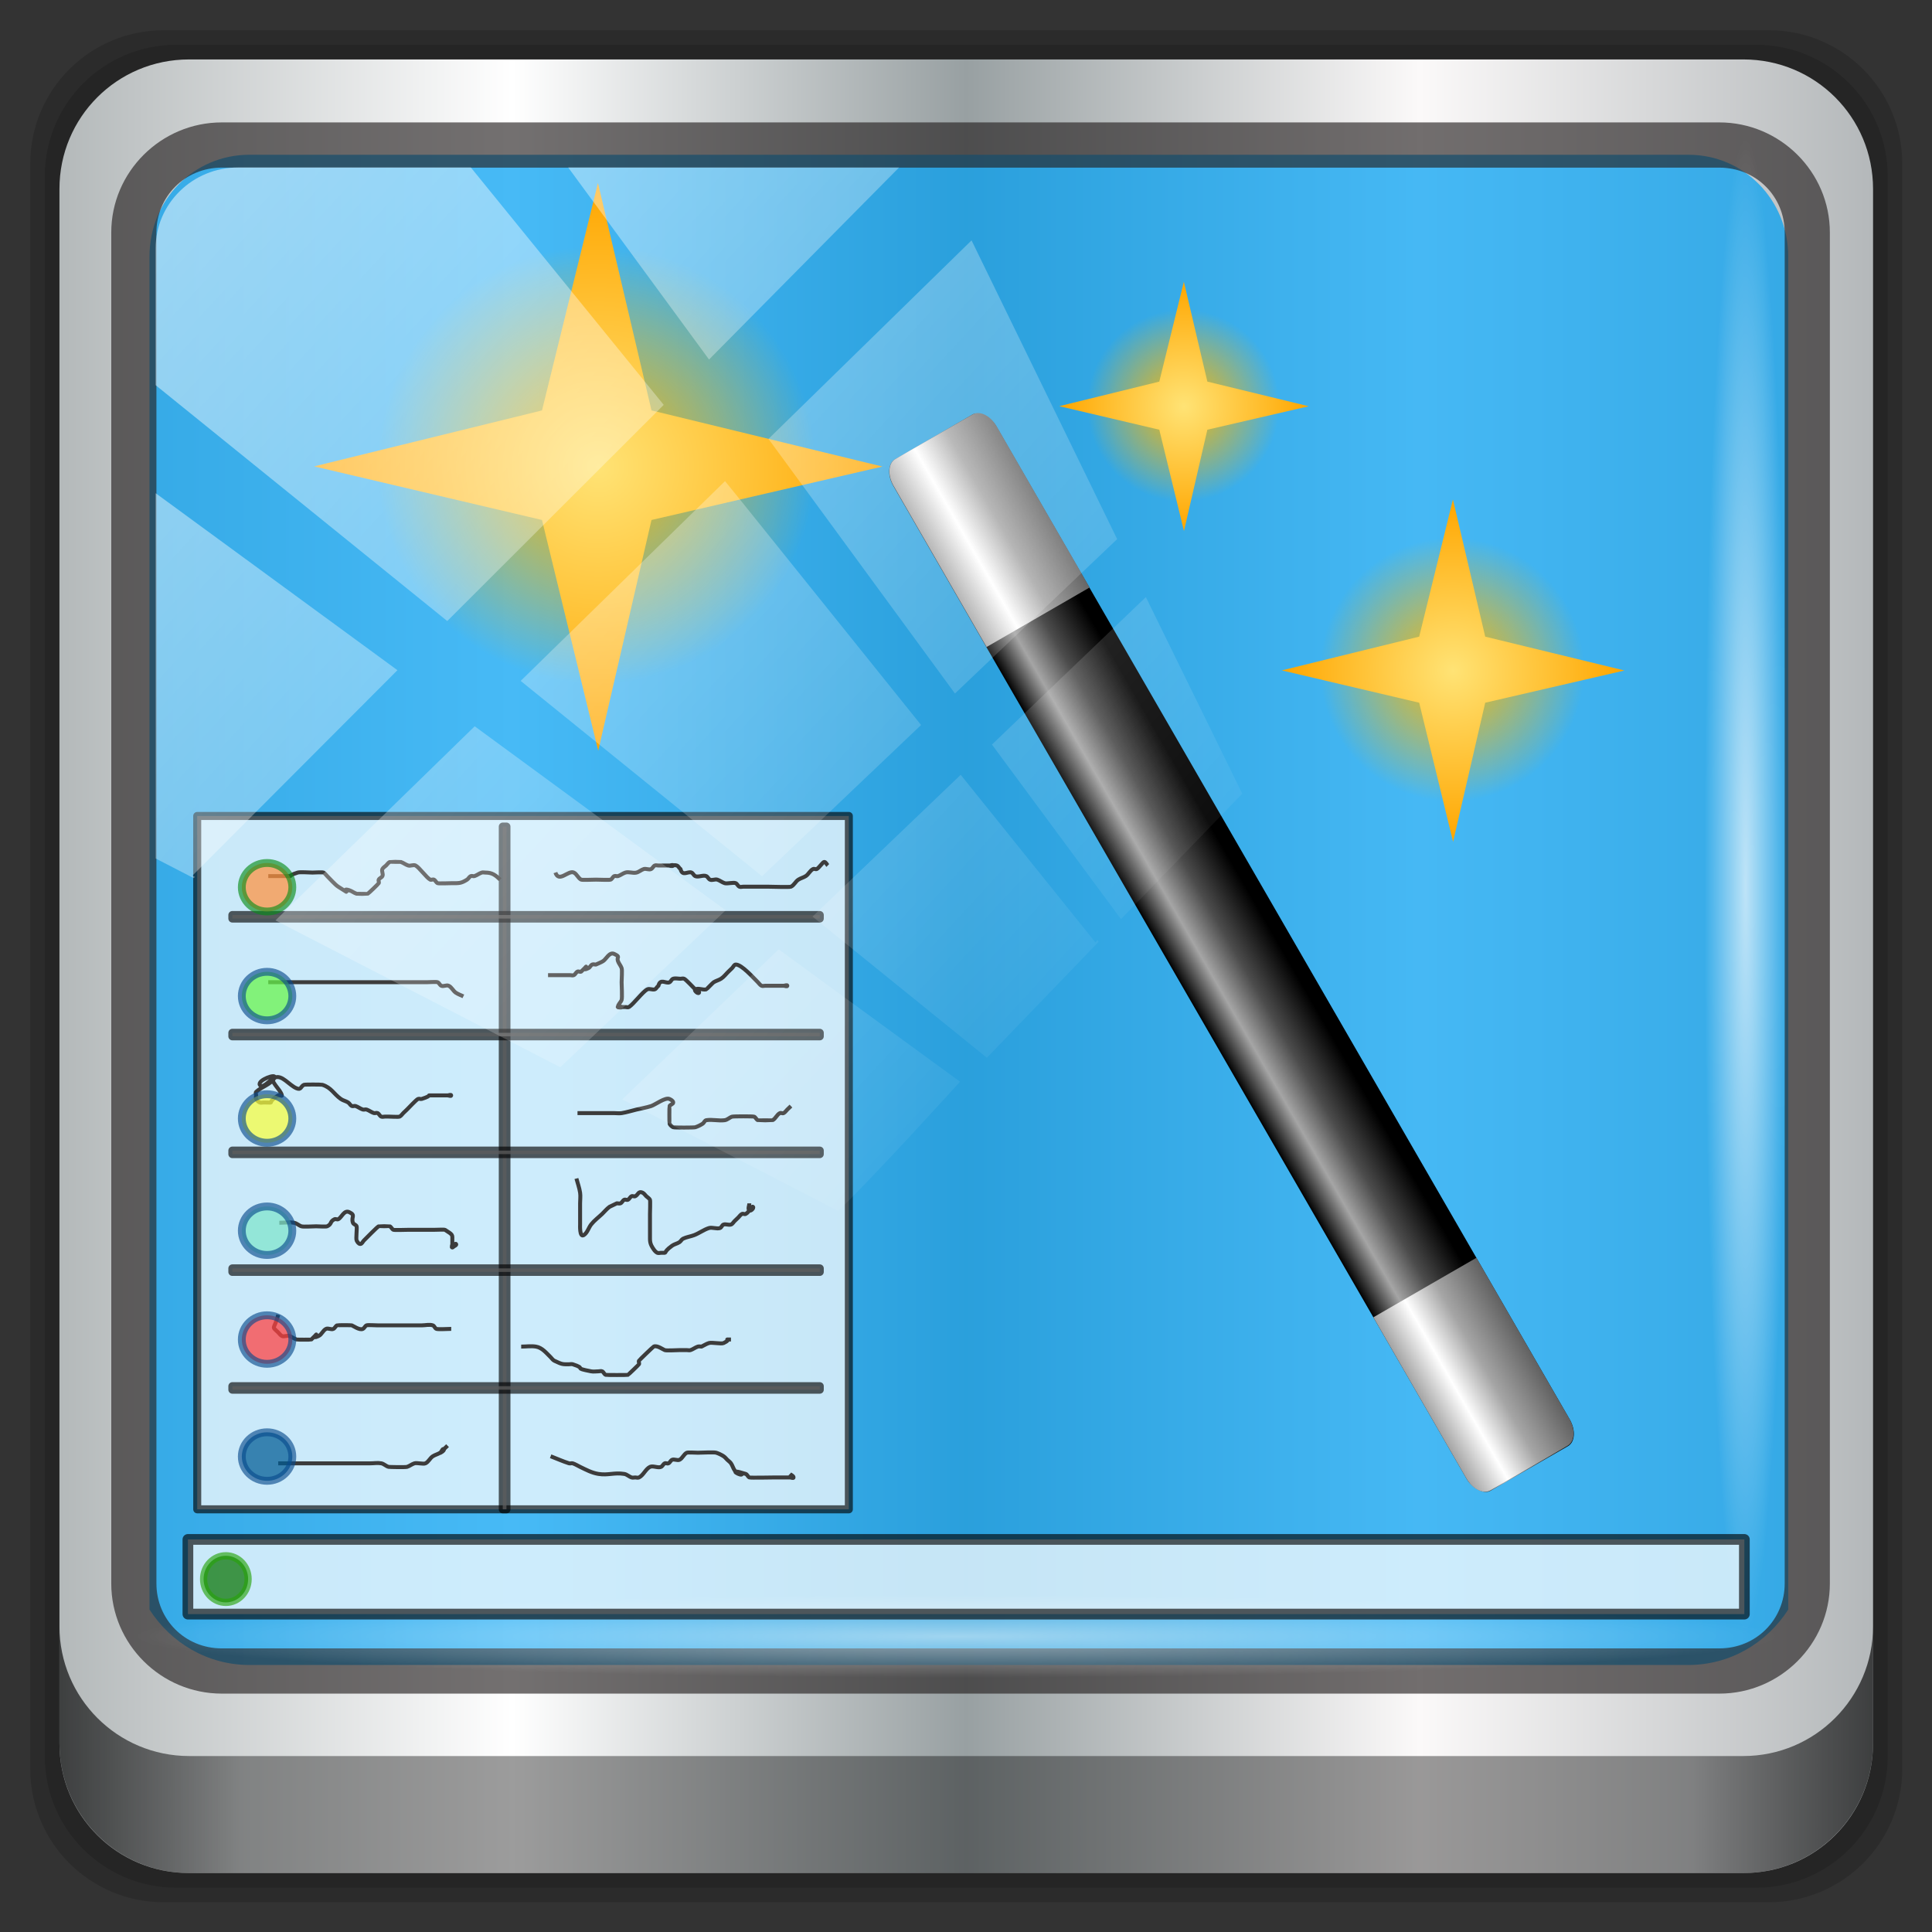 <?xml version="1.0" encoding="UTF-8" standalone="no"?>
<svg
   xmlns:dc="http://purl.org/dc/elements/1.1/"
   xmlns:cc="http://creativecommons.org/ns#"
   xmlns:rdf="http://www.w3.org/1999/02/22-rdf-syntax-ns#"
   xmlns:svg="http://www.w3.org/2000/svg"
   xmlns="http://www.w3.org/2000/svg"
   xmlns:xlink="http://www.w3.org/1999/xlink"
   xmlns:sodipodi="http://sodipodi.sourceforge.net/DTD/sodipodi-0.dtd"
   xmlns:inkscape="http://www.inkscape.org/namespaces/inkscape"
   sodipodi:docname="emblem-desktop-effect.svg"
   inkscape:version="1.0beta2 (2b71d25d45, 2019-12-03)"
   id="svg1072"
   version="1.1"
   viewBox="0 0 32 32"
   height="32"
   width="32">
  <rect x="0" y="0" width="32" height="32" fill="#333333" stroke="none"/>
  <defs
     id="defs1066">
    <linearGradient
       inkscape:collect="always"
       xlink:href="#linearGradient6139-0"
       id="linearGradient4071"
       gradientUnits="userSpaceOnUse"
       gradientTransform="matrix(1.107,0,0,1.107,-4.994,-3.621)"
       x1="6"
       y1="47"
       x2="90"
       y2="47" />
    <linearGradient
       id="linearGradient6139-0">
      <stop
         id="stop6141-2"
         offset="0"
         style="stop-color:#b4b9ba;stop-opacity:1" />
      <stop
         style="stop-color:#ffffff;stop-opacity:1;"
         offset="0.25"
         id="stop6151-0" />
      <stop
         style="stop-color:#98a0a2;stop-opacity:1"
         offset="0.5"
         id="stop6147-1" />
      <stop
         id="stop6149-4"
         offset="0.75"
         style="stop-color:#fbf9f9;stop-opacity:1;" />
      <stop
         id="stop6143-4"
         offset="1"
         style="stop-color:#b4b8ba;stop-opacity:1" />
    </linearGradient>
    <linearGradient
       gradientTransform="translate(0.149,0.415)"
       inkscape:collect="always"
       xlink:href="#linearGradient3832-0-6-1-1"
       id="linearGradient4129"
       x1="1.5"
       y1="88.172"
       x2="94.5"
       y2="88.172"
       gradientUnits="userSpaceOnUse" />
    <linearGradient
       id="linearGradient3832-0-6-1-1">
      <stop
         style="stop-color:#000000;stop-opacity:1;"
         offset="0"
         id="stop3834-6-3-7-1" />
      <stop
         id="stop3872-2-4"
         offset="0.1"
         style="stop-color:#000000;stop-opacity:0.588;" />
      <stop
         style="stop-color:#000000;stop-opacity:0.588;"
         offset="0.9"
         id="stop3844-6-2-7-6" />
      <stop
         style="stop-color:#000000;stop-opacity:1;"
         offset="1"
         id="stop3836-5-0-2-9" />
    </linearGradient>
    <radialGradient
       inkscape:collect="always"
       xlink:href="#linearGradient3737"
       id="radialGradient7462"
       gradientUnits="userSpaceOnUse"
       gradientTransform="matrix(0.975,0,0,0.049,34.048,80.582)"
       cx="13.948"
       cy="44.893"
       fx="13.948"
       fy="44.893"
       r="43.199" />
    <linearGradient
       id="linearGradient3737">
      <stop
         offset="0"
         style="stop-color:#ffffff;stop-opacity:1"
         id="stop3739" />
      <stop
         offset="1"
         style="stop-color:#ffffff;stop-opacity:0"
         id="stop3741" />
    </linearGradient>
    <radialGradient
       inkscape:collect="always"
       xlink:href="#linearGradient3737"
       id="radialGradient7464"
       gradientUnits="userSpaceOnUse"
       gradientTransform="matrix(0.888,0,0,0.049,31.96,-90.317)"
       cx="13.948"
       cy="44.893"
       fx="13.948"
       fy="44.893"
       r="43.199" />
    <linearGradient
       inkscape:collect="always"
       xlink:href="#linearGradient3737"
       id="linearGradient4767"
       gradientUnits="userSpaceOnUse"
       x1="2.771"
       y1="-28.642"
       x2="50.528"
       y2="14.514" />
    <clipPath
       id="clipPath4156-4-1"
       clipPathUnits="userSpaceOnUse">
      <path
         inkscape:connector-curvature="0"
         id="path4158-0-8"
         d="m 27.046,-55.695 -14.214,13.321 h 0.061 l 15.653,21.771 10.231,-10.546 C 38.562,-32.302 27.468,-54.819 27.046,-55.695 Z M 9.647,-39.383 -5.241,-25.321 15.988,-7.806 26.372,-18.383 Z m 31.491,12.951 -9.741,9.714 8.945,12.458 7.781,-7.555 z m -49.84,4.379 -13.754,12.982 26.283,13.846 0.061,-0.062 -0.123,-0.062 L 13.599,-5.401 -8.702,-22.053 Z m 38.015,7.401 -9.803,9.775 11.579,9.559 7.628,-7.401 -8.669,-11.009 z m 20.187,5.674 -7.383,7.216 6.188,8.542 5.82,-6.137 z m -32.195,6.322 -9.557,9.498 13.662,7.185 7.934,-7.678 z m 23.312,2.374 -7.107,6.938 8.363,6.907 5.361,-5.674 -0.061,-0.092 -0.092,0.123 -6.464,-8.203 z m -8.73,8.542 -7.505,7.339 10.354,5.458 c 1.397,-1.321 5.675,-6.123 5.851,-6.322 z"
         style="opacity:0.6;fill:#ffffff;fill-opacity:1;stroke:none" />
    </clipPath>
    <radialGradient
       gradientTransform="matrix(1.399,0,0,1.397,-43.157,-48.695)"
       inkscape:collect="always"
       xlink:href="#linearGradient4215-8-4"
       id="radialGradient5004-9"
       gradientUnits="userSpaceOnUse"
       cx="32"
       cy="32"
       fx="32"
       fy="32"
       r="8" />
    <linearGradient
       id="linearGradient4215-8-4">
      <stop
         offset="0"
         style="stop-color:#ffb800;stop-opacity:1"
         id="stop4217-4-1" />
      <stop
         offset="1"
         style="stop-color:#ffb800;stop-opacity:0"
         id="stop4219-3-3" />
    </linearGradient>
    <radialGradient
       gradientUnits="userSpaceOnUse"
       gradientTransform="matrix(1,0,0,0.997,0,-0.011)"
       r="14.526"
       fy="-3.899"
       fx="1.702"
       cy="-3.899"
       cx="1.702"
       id="radialGradient1255"
       xlink:href="#linearGradient4387"
       inkscape:collect="always" />
    <linearGradient
       id="linearGradient4387">
      <stop
         offset="0"
         style="stop-color:#ffe375;stop-opacity:1"
         id="stop4389" />
      <stop
         offset="1"
         style="stop-color:#ffa600;stop-opacity:1"
         id="stop4391" />
    </linearGradient>
    <linearGradient
       gradientTransform="matrix(0.76,0,0,0.76,-19.469,-23.663)"
       inkscape:collect="always"
       xlink:href="#linearGradient4634-8"
       id="linearGradient5014-5"
       gradientUnits="userSpaceOnUse"
       x1="48"
       y1="56"
       x2="55.078"
       y2="56" />
    <linearGradient
       id="linearGradient4634-8">
      <stop
         offset="0"
         style="stop-color:#000000;stop-opacity:1"
         id="stop4636-8" />
      <stop
         offset="0.3"
         style="stop-color:#a5a5a5;stop-opacity:1"
         id="stop4642-7" />
      <stop
         offset="0.6"
         style="stop-color:#4c4c4c;stop-opacity:1"
         id="stop4644-7" />
      <stop
         offset="1"
         style="stop-color:#000000;stop-opacity:1"
         id="stop4638-1" />
    </linearGradient>
    <linearGradient
       gradientTransform="matrix(0.659,-0.38,0.38,0.658,-28.712,-10.762)"
       inkscape:collect="always"
       xlink:href="#linearGradient4654-4"
       id="linearGradient5016-9"
       gradientUnits="userSpaceOnUse"
       x1="48"
       y1="56"
       x2="56.154"
       y2="56" />
    <linearGradient
       id="linearGradient4654-4">
      <stop
         offset="0"
         style="stop-color:#a5a5a5;stop-opacity:1"
         id="stop4656-9" />
      <stop
         offset="0.3"
         style="stop-color:#ffffff;stop-opacity:1"
         id="stop4658-4" />
      <stop
         offset="0.6"
         style="stop-color:#a5a5a5;stop-opacity:1"
         id="stop4660-3" />
      <stop
         offset="1"
         style="stop-color:#636363;stop-opacity:1"
         id="stop4662-0" />
    </linearGradient>
    <linearGradient
       inkscape:collect="always"
       xlink:href="#linearGradient4654-4"
       id="linearGradient5018-4"
       gradientUnits="userSpaceOnUse"
       gradientTransform="matrix(0.659,-0.38,-0.38,-0.658,13.881,62.902)"
       x1="48"
       y1="56"
       x2="55.869"
       y2="56" />
    <radialGradient
       r="8"
       fy="32"
       fx="32"
       cy="32"
       cx="32"
       gradientTransform="matrix(1.399,0,0,1.397,-43.157,-48.695)"
       gradientUnits="userSpaceOnUse"
       id="radialGradient1277"
       xlink:href="#linearGradient4215-8-4"
       inkscape:collect="always" />
    <radialGradient
       r="14.526"
       fy="-3.899"
       fx="1.702"
       cy="-3.899"
       cx="1.702"
       gradientTransform="matrix(1,0,0,0.997,0,-0.011)"
       gradientUnits="userSpaceOnUse"
       id="radialGradient1279"
       xlink:href="#linearGradient4387"
       inkscape:collect="always" />
    <radialGradient
       r="8"
       fy="32"
       fx="32"
       cy="32"
       cx="32"
       gradientTransform="matrix(1.399,0,0,1.397,-43.157,-48.695)"
       gradientUnits="userSpaceOnUse"
       id="radialGradient1273"
       xlink:href="#linearGradient4215-8-4"
       inkscape:collect="always" />
    <radialGradient
       r="14.526"
       fy="-3.899"
       fx="1.702"
       cy="-3.899"
       cx="1.702"
       gradientTransform="matrix(1,0,0,0.997,0,-0.011)"
       gradientUnits="userSpaceOnUse"
       id="radialGradient1275"
       xlink:href="#linearGradient4387"
       inkscape:collect="always" />
  </defs>
  <sodipodi:namedview
     inkscape:document-rotation="0"
     inkscape:window-maximized="1"
     inkscape:window-y="21"
     inkscape:window-x="0"
     inkscape:window-height="1029"
     inkscape:window-width="1920"
     inkscape:lockguides="false"
     units="px"
     inkscape:showpageshadow="false"
     showgrid="false"
     inkscape:current-layer="g2574"
     inkscape:document-units="px"
     inkscape:cy="50.929231"
     inkscape:cx="39.575525"
     inkscape:zoom="5.7949783"
     inkscape:pageshadow="2"
     inkscape:pageopacity="0.0"
     borderopacity="1.0"
     bordercolor="#666666"
     pagecolor="#ffffff"
     id="base" />
  <g
     transform="translate(0,-1026.52)"
     id="layer1"
     inkscape:groupmode="layer"
     inkscape:label="Livello 1">
    <g
       id="g2574"
       style="display:inline"
       transform="translate(-0.149,1026.105)">
      <g
         transform="matrix(0.323,0,0,0.323,0.601,0.781)"
         id="g979">
        <path
           inkscape:connector-curvature="0"
           id="path3288"
           d="M 89.292,0.415 H 7.006 c -3.799,0 -6.857,3.058 -6.857,6.857 V 89.558 c 0,3.799 3.058,6.857 6.857,6.857 H 89.292 c 3.799,0 6.857,-3.058 6.857,-6.857 V 7.272 c 0,-3.799 -3.058,-6.857 -6.857,-6.857 z"
           style="display:inline;opacity:0.15;fill:#000000;fill-opacity:1;fill-rule:nonzero;stroke:none" />
        <path
           style="display:inline;opacity:0.15;fill:#000000;fill-opacity:1;fill-rule:nonzero;stroke:none"
           d="M 88.649,1.165 H 7.649 c -3.739,0 -6.75,3.01 -6.75,6.75 V 88.915 c 0,3.74 3.011,6.75 6.75,6.75 H 88.649 c 3.74,0 6.75,-3.01 6.75,-6.75 V 7.915 c 0,-3.739 -3.01,-6.75 -6.75,-6.75 z"
           id="path4085"
           inkscape:connector-curvature="0" />
        <path
           inkscape:connector-curvature="0"
           id="rect4251-1"
           d="M 88.006,1.915 H 8.292 c -3.68,0 -6.643,2.963 -6.643,6.643 V 88.272 c 0,3.68 2.963,6.643 6.643,6.643 H 88.006 c 3.68,0 6.643,-2.963 6.643,-6.643 V 8.558 c 0,-3.68 -2.963,-6.643 -6.643,-6.643 z"
           style="display:inline;fill:url(#linearGradient4071);fill-opacity:1;fill-rule:nonzero;stroke:none" />
        <path
           sodipodi:nodetypes="sscccsccscccsss"
           inkscape:connector-curvature="0"
           id="path3400-6"
           d="m 11.39,6.802 c -2.856,0 -5.124,2.315 -5.124,5.23 v 21.674 7.323 40.373 c 1.097,1.704 2.969,2.844 5.124,2.844 h 4.099 65.589 4.099 c 2.155,0 4.027,-1.14 5.124,-2.844 V 41.029 33.706 12.033 c 0,-2.916 -2.268,-5.23 -5.124,-5.23 z"
           style="display:inline;opacity:0.719;fill:#00a0f3;fill-opacity:1;fill-rule:nonzero;stroke:none;stroke-width:1.035" />
        <path
           style="color:#000000;font-style:normal;font-variant:normal;font-weight:normal;font-stretch:normal;font-size:medium;line-height:normal;font-family:Sans;-inkscape-font-specification:Sans;text-indent:0;text-align:start;text-decoration:none;text-decoration-line:none;letter-spacing:normal;word-spacing:normal;text-transform:none;writing-mode:lr-tb;direction:ltr;baseline-shift:baseline;text-anchor:start;display:inline;overflow:visible;visibility:visible;fill:#241f1f;fill-opacity:0.633;stroke:none;stroke-width:2.376;marker:none;enable-background:accumulate"
           d="m 9.974,5.144 c -3.117,0 -5.668,2.54 -5.668,5.646 v 69.278 c 0,3.106 2.551,5.646 5.668,5.646 H 86.766 c 3.117,0 5.668,-2.54 5.668,-5.646 V 10.79 c 0,-3.106 -2.551,-5.646 -5.668,-5.646 z m 0,2.319 H 86.766 c 1.888,0 3.352,1.48 3.352,3.327 v 69.278 c 0,1.846 -1.464,3.327 -3.352,3.327 H 9.974 c -1.888,0 -3.352,-1.48 -3.352,-3.327 V 10.79 c 0,-1.846 1.464,-3.327 3.352,-3.327 z"
           id="path4989"
           inkscape:connector-curvature="0" />
        <path
           id="path4118"
           d="m 1.649,82.259 v 6 c 0,3.68 2.976,6.656 6.656,6.656 H 87.993 c 3.68,0 6.656,-2.976 6.656,-6.656 v -6 c 0,3.68 -2.976,6.656 -6.656,6.656 H 8.305 c -3.68,0 -6.656,-2.976 -6.656,-6.656 z"
           style="display:inline;opacity:0.658;fill:url(#linearGradient4129);fill-opacity:1;fill-rule:nonzero;stroke:none"
           inkscape:connector-curvature="0" />
        <rect
           ry="4.25"
           rx="0"
           y="80.665"
           x="5.524"
           height="4.25"
           width="84.25"
           id="rect4131"
           style="opacity:0.55;fill:url(#radialGradient7462);fill-opacity:1;stroke:none" />
        <rect
           transform="rotate(90)"
           style="opacity:0.669;fill:url(#radialGradient7464);fill-opacity:1;stroke:none"
           id="rect4141"
           width="76.75"
           height="4.25"
           x="5.975"
           y="-90.234"
           rx="0"
           ry="4.25" />
        <g
           transform="matrix(1.003,0,0,1.005,34.833,41.349)"
           id="g1360">
          <g
             id="g1307">
            <path
               inkscape:connector-curvature="0"
               id="rect5714"
               d="m -26.517,36.277 h 79.575 v 3.81 h -79.575 z"
               style="opacity:0.728;fill:#ffffff;fill-opacity:1;stroke:#000000;stroke-width:0.548;stroke-linejoin:round;stroke-miterlimit:4;stroke-opacity:0.871" />
            <path
               inkscape:connector-curvature="0"
               id="rect5716"
               d="M -26.041,-0.637 H 7.274 V 34.741 h -33.314 z"
               style="opacity:0.728;fill:#ffffff;fill-opacity:1;stroke:#000000;stroke-width:0.409;stroke-linejoin:round;stroke-miterlimit:4;stroke-opacity:0.871" />
            <path
               inkscape:connector-curvature="0"
               id="rect5718"
               d="m -10.419,-0.096 h 0.188 V 34.741 h -0.188 z"
               style="opacity:0.728;fill:#ffffff;fill-opacity:1;stroke:#000000;stroke-width:0.409;stroke-linejoin:round;stroke-miterlimit:4;stroke-opacity:0.871" />
            <path
               inkscape:connector-curvature="0"
               id="rect5720"
               d="M -24.245,4.417 H 5.788 V 4.597 H -24.245 Z"
               style="opacity:0.728;fill:#ffffff;fill-opacity:1;stroke:#000000;stroke-width:0.409;stroke-linejoin:round;stroke-miterlimit:4;stroke-opacity:0.871" />
            <path
               inkscape:connector-curvature="0"
               id="rect5722"
               d="M -24.245,10.427 H 5.788 v 0.18 H -24.245 Z"
               style="opacity:0.728;fill:#ffffff;fill-opacity:1;stroke:#000000;stroke-width:0.409;stroke-linejoin:round;stroke-miterlimit:4;stroke-opacity:0.871" />
            <path
               inkscape:connector-curvature="0"
               id="rect5724"
               d="M -24.245,16.437 H 5.788 v 0.18 H -24.245 Z"
               style="opacity:0.728;fill:#ffffff;fill-opacity:1;stroke:#000000;stroke-width:0.409;stroke-linejoin:round;stroke-miterlimit:4;stroke-opacity:0.871" />
            <path
               inkscape:connector-curvature="0"
               id="rect5726"
               d="M -24.245,22.447 H 5.788 v 0.18 H -24.245 Z"
               style="opacity:0.728;fill:#ffffff;fill-opacity:1;stroke:#000000;stroke-width:0.409;stroke-linejoin:round;stroke-miterlimit:4;stroke-opacity:0.871" />
            <path
               inkscape:connector-curvature="0"
               id="rect5728"
               d="M -24.245,28.457 H 5.788 v 0.18 H -24.245 Z"
               style="opacity:0.728;fill:#ffffff;fill-opacity:1;stroke:#000000;stroke-width:0.409;stroke-linejoin:round;stroke-miterlimit:4;stroke-opacity:0.871" />
            <path
               inkscape:connector-curvature="0"
               id="path5730"
               d="m -23.439,38.3 c 0,0.657 -0.51,1.189 -1.138,1.189 -0.629,0 -1.138,-0.532 -1.138,-1.189 0,-0.657 0.51,-1.189 1.138,-1.189 0.629,0 1.138,0.532 1.138,1.189 z"
               style="opacity:0.728;fill:#0a7506;fill-opacity:1;stroke:#27a209;stroke-width:0.369;stroke-linejoin:round;stroke-miterlimit:4;stroke-opacity:0.871" />
            <path
               style="fill:none;stroke:#3c3c3c;stroke-width:0.202;stroke-linecap:butt;stroke-linejoin:round;stroke-miterlimit:4;stroke-dasharray:none;stroke-opacity:1"
               d="m -22.409,2.431 c 0.314,0 0.627,0 0.941,0 0.425,0 -0.084,0.027 0.565,-0.18 0.118,-0.038 0.601,0 0.753,0 0.085,0 0.507,-0.027 0.565,0 0.079,0.038 0.125,0.12 0.188,0.18 0.147,0.141 0.402,0.438 0.565,0.541 0.951,0.608 0.004,0.001 0.565,0.18 0.133,0.043 0.243,0.138 0.376,0.18 0.024,0.008 0.549,0.008 0.565,0 0.05,-0.024 0.54,-0.494 0.565,-0.541 0.028,-0.054 -0.028,-0.127 0,-0.18 0.04,-0.076 0.149,-0.104 0.188,-0.18 0.056,-0.108 -0.056,-0.253 0,-0.361 0.04,-0.076 0.125,-0.12 0.188,-0.18 0.063,-0.06 0.109,-0.142 0.188,-0.18 0.016,-0.008 0.54,-0.008 0.565,0 0.133,0.043 0.243,0.138 0.376,0.18 0.119,0.038 0.264,-0.054 0.376,0 0.185,0.089 0.568,0.633 0.753,0.722 0.056,0.027 0.132,-0.027 0.188,0 0.079,0.038 0.109,0.142 0.188,0.18 0.049,0.024 0.654,0 0.753,0 0.325,0 0.441,0.019 0.753,-0.18 0.074,-0.047 0.109,-0.142 0.188,-0.18 0.056,-0.027 0.129,0.019 0.188,0 0.133,-0.043 0.243,-0.138 0.376,-0.18 0.06,-0.019 0.125,0 0.188,0 0.351,0 0.517,0.135 0.753,0.361"
               id="path5732"
               inkscape:connector-curvature="0" />
            <path
               style="fill:none;stroke:#3c3c3c;stroke-width:0.202;stroke-linecap:butt;stroke-linejoin:round;stroke-miterlimit:4;stroke-dasharray:none;stroke-opacity:1"
               d="m -7.728,2.251 c 0.181,0.538 0.661,-0.135 0.941,0 0.159,0.076 0.218,0.285 0.376,0.361 0.049,0.024 0.654,0 0.753,0 0.098,0 0.703,0.024 0.753,0 0.079,-0.038 0.109,-0.142 0.188,-0.18 0.056,-0.027 0.129,0.019 0.188,0 0.133,-0.043 0.243,-0.138 0.376,-0.18 0.179,-0.057 0.382,0.044 0.565,0 0.136,-0.033 0.243,-0.138 0.376,-0.18 0.119,-0.038 0.264,0.054 0.376,0 0.079,-0.038 0.109,-0.142 0.188,-0.18 0.056,-0.027 0.125,0 0.188,0 0.063,0 0.125,0 0.188,0 0.126,0 0.25,0 0.376,0 0.063,0 0.188,-0.06 0.188,0 0,0.06 -0.251,0 -0.188,0 0.125,0 0.257,-0.038 0.376,0 0.084,0.027 0.114,0.133 0.188,0.18 0.095,0.398 0.387,0.095 0.565,0.18 0.079,0.038 0.109,0.142 0.188,0.18 0.151,0.072 0.414,-0.072 0.565,0 0.079,0.038 0.109,0.142 0.188,0.18 0.112,0.054 0.257,-0.038 0.376,0 0.133,0.043 0.243,0.138 0.376,0.18 0.129,0.041 0.454,-0.053 0.565,0 0.079,0.038 0.109,0.142 0.188,0.18 0.056,0.027 0.125,0 0.188,0 0.063,0 0.125,0 0.188,0 0.376,0 0.753,0 1.129,0 0.138,0 1.064,0.031 1.129,0 C 4.476,2.897 4.547,2.706 4.694,2.612 4.811,2.537 4.954,2.506 5.071,2.431 5.218,2.337 5.288,2.147 5.447,2.07 c 0.056,-0.027 0.132,0.027 0.188,0 0.105,-0.05 0.316,-0.361 0.376,-0.361 0.089,0 0.125,0.12 0.188,0.18"
               id="path5734"
               inkscape:connector-curvature="0" />
            <path
               style="fill:none;stroke:#3c3c3c;stroke-width:0.202;stroke-linecap:butt;stroke-linejoin:round;stroke-miterlimit:4;stroke-dasharray:none;stroke-opacity:1"
               d="m -8.105,7.485 c 0.376,0 0.753,0 1.129,0 0.063,0 0.132,0.027 0.188,0 0.079,-0.038 0.109,-0.142 0.188,-0.18 0.056,-0.027 0.132,0.027 0.188,0 0.624,-0.599 -0.177,0.085 0.376,-0.18 0.079,-0.038 0.109,-0.142 0.188,-0.18 0.056,-0.027 0.125,0 0.188,0 0.125,-0.06 0.26,-0.106 0.376,-0.18 0.157,-0.101 0.316,-0.48 0.565,-0.361 0.343,0.164 0.11,0.137 0.188,0.361 0.044,0.128 0.144,0.233 0.188,0.361 0.036,0.105 0,0.566 0,0.722 0,0.101 0.037,0.796 0,0.902 -0.044,0.128 -0.188,0.226 -0.188,0.361 0,0.06 0.188,-0.06 0.188,0 0,0.06 -0.251,0 -0.188,0 0.125,0 0.251,0 0.376,0 0.063,0 0.136,0.033 0.188,0 0.24,-0.153 0.71,-0.792 0.941,-0.902 0.112,-0.054 0.257,0.038 0.376,0 0.084,-0.027 0.114,-0.133 0.188,-0.18 0.095,-0.398 0.387,-0.095 0.565,-0.18 0.079,-0.038 0.104,-0.154 0.188,-0.18 0.119,-0.038 0.251,0 0.376,0 0.063,0 0.132,-0.027 0.188,0 0.101,0.048 0.466,0.446 0.565,0.541 0.063,0.06 0.251,0.12 0.188,0.18 -0.063,0.06 -0.268,-0.142 -0.188,-0.18 0.168,-0.081 0.382,0.044 0.565,0 0.026,-0.006 0.322,-0.326 0.376,-0.361 C 0.482,7.772 0.625,7.741 0.742,7.666 0.889,7.572 0.993,7.425 1.118,7.305 1.181,7.245 1.244,7.185 1.306,7.124 c 0.063,-0.06 0.099,-0.18 0.188,-0.18 0.309,0 0.908,0.69 1.129,0.902 0.063,0.06 0.109,0.142 0.188,0.18 0.056,0.027 0.125,0 0.188,0 0.251,0 0.502,0 0.753,0 0.063,0 0.125,0 0.188,0 0.063,0 0.188,-0.06 0.188,0 0,0.06 -0.125,0 -0.188,0"
               id="path5736"
               inkscape:connector-curvature="0" />
            <path
               style="fill:none;stroke:#3c3c3c;stroke-width:0.202;stroke-linecap:butt;stroke-linejoin:round;stroke-miterlimit:4;stroke-dasharray:none;stroke-opacity:1"
               d="m -6.599,14.525 c 0.627,0 1.255,0 1.882,0 0.125,0 0.253,0.02 0.376,0 0.255,-0.041 0.502,-0.12 0.753,-0.18 0.251,-0.06 0.507,-0.102 0.753,-0.18 0.207,-0.066 0.728,-0.463 0.941,-0.361 0.079,0.038 0.188,0.095 0.188,0.18 0,0.085 -0.149,0.104 -0.188,0.18 -0.011,0.02 -0.011,0.882 0,0.902 0.04,0.076 0.109,0.142 0.188,0.18 0.049,0.023 1.06,0.022 1.129,0 0.133,-0.043 0.26,-0.106 0.376,-0.18 0.074,-0.047 0.101,-0.167 0.188,-0.18 0.309,-0.049 0.631,0.043 0.941,0 0.139,-0.019 0.243,-0.138 0.376,-0.18 0.07,-0.022 1.081,-0.023 1.129,0 0.079,0.038 0.109,0.142 0.188,0.18 0.016,0.008 0.737,0.008 0.753,0 0.159,-0.076 0.218,-0.285 0.376,-0.361 0.056,-0.027 0.132,0.027 0.188,0 0.079,-0.038 0.125,-0.12 0.188,-0.18 0.063,-0.06 0.125,-0.12 0.188,-0.18"
               id="path5738"
               inkscape:connector-curvature="0" />
            <path
               style="fill:none;stroke:#3c3c3c;stroke-width:0.202;stroke-linecap:butt;stroke-linejoin:round;stroke-miterlimit:4;stroke-dasharray:none;stroke-opacity:1"
               d="m -22.088,12.72 c -0.251,0.12 -0.627,0.602 -0.753,0.361 -0.125,-0.241 0.878,-0.602 0.753,-0.361 -0.18,0.345 -0.657,0.45 -0.941,0.722 -0.044,0.043 0,0.12 0,0.18 0,0.06 -0.028,0.127 0,0.18 0.04,0.076 0.109,0.142 0.188,0.18 0.056,0.027 0.125,0 0.188,0 0.718,0 0.055,0.085 0.753,-0.361 0.052,-0.033 0.201,0.059 0.188,0 -0.066,-0.318 -0.679,-0.758 -0.376,-0.902 0.376,-0.18 0.742,0.383 1.129,0.541 0.238,0.098 0.199,-0.096 0.376,-0.18 0.039,-0.019 0.885,-0.018 0.941,0 0.465,0.149 0.563,0.45 0.941,0.722 0.112,0.081 0.26,0.106 0.376,0.18 0.074,0.047 0.109,0.142 0.188,0.18 0.056,0.027 0.129,-0.019 0.188,0 0.133,0.043 0.243,0.138 0.376,0.18 0.06,0.019 0.129,-0.019 0.188,0 0.133,0.043 0.243,0.138 0.376,0.18 0.06,0.019 0.132,-0.027 0.188,0 0.079,0.038 0.109,0.142 0.188,0.18 0.056,0.027 0.125,0 0.188,0 0.063,0 0.125,0 0.188,0 0.085,0 0.507,0.027 0.565,0 0.079,-0.038 0.125,-0.12 0.188,-0.18 0.063,-0.06 0.125,-0.12 0.188,-0.18 0.099,-0.095 0.464,-0.493 0.565,-0.541 0.056,-0.027 0.129,0.019 0.188,0 0.649,-0.207 0.139,-0.18 0.565,-0.18 0.251,0 0.502,0 0.753,0 0.063,0 0.188,-0.06 0.188,0 0,0.06 -0.125,0 -0.188,0"
               id="path5740"
               inkscape:connector-curvature="0" />
            <path
               style="fill:none;stroke:#3c3c3c;stroke-width:0.202;stroke-linecap:butt;stroke-linejoin:round;stroke-miterlimit:4;stroke-dasharray:none;stroke-opacity:1"
               d="m -22.409,7.846 c 2.259,0 4.517,0 6.776,0 0.439,0 0.878,0 1.318,0 0.085,0 0.507,-0.027 0.565,0 0.079,0.038 0.109,0.142 0.188,0.18 0.112,0.054 0.264,-0.054 0.376,0 0.159,0.076 0.229,0.267 0.376,0.361 0.117,0.075 0.251,0.12 0.376,0.18"
               id="path5742"
               inkscape:connector-curvature="0" />
            <path
               style="fill:none;stroke:#3c3c3c;stroke-width:0.202;stroke-linecap:butt;stroke-linejoin:round;stroke-miterlimit:4;stroke-dasharray:none;stroke-opacity:1"
               d="m -21.844,20.12 c 0.251,0 0.505,-0.04 0.753,0 0.138,0.022 0.243,0.138 0.376,0.18 0.109,0.035 0.59,0 0.753,0 0.085,0 0.507,0.027 0.565,0 0.257,-0.123 0.12,-0.238 0.376,-0.361 0.056,-0.027 0.132,0.027 0.188,0 0.178,-0.085 0.299,-0.488 0.565,-0.361 0.353,0.169 0.08,0.232 0.188,0.541 0.028,0.081 0.16,0.1 0.188,0.18 0.029,0.083 -0.042,0.642 0,0.722 0.04,0.076 0.099,0.18 0.188,0.18 0.089,0 0.125,-0.12 0.188,-0.18 0.111,-0.106 0.666,-0.68 0.753,-0.722 0.01,-0.005 0.555,-0.005 0.565,0 0.079,0.038 0.109,0.142 0.188,0.18 0.042,0.02 0.708,0 0.753,0 0.439,0 0.878,0 1.318,0 0.062,0 0.537,-0.018 0.565,0 0.421,0.269 0.376,0.238 0.376,0.541 0,0.06 0,0.12 0,0.18 0,0.06 -0.063,0.18 0,0.18 0.089,0 0.125,-0.241 0.188,-0.18 0.063,0.06 -0.125,0.12 -0.188,0.18"
               id="path5744"
               inkscape:connector-curvature="0" />
            <path
               style="fill:none;stroke:#3c3c3c;stroke-width:0.202;stroke-linecap:butt;stroke-linejoin:round;stroke-miterlimit:4;stroke-dasharray:none;stroke-opacity:1"
               d="m -6.654,17.862 c 0.063,0.241 0.152,0.476 0.188,0.722 0.027,0.179 0,0.361 0,0.541 0,0.361 0,0.722 0,1.083 0,0.024 -0.034,0.683 0.188,0.541 0.188,-0.12 0.241,-0.368 0.376,-0.541 0.16,-0.204 0.376,-0.361 0.565,-0.541 0.125,-0.12 0.234,-0.259 0.376,-0.361 0.125,-0.06 0.251,-0.12 0.376,-0.18 0.063,0 0.132,0.027 0.188,0 0.079,-0.038 0.109,-0.142 0.188,-0.18 0.056,-0.027 0.132,0.027 0.188,0 0.079,-0.038 0.109,-0.142 0.188,-0.18 0.056,-0.027 0.132,0.027 0.188,0 0.153,-0.073 0.156,-0.286 0.376,-0.18 0.079,0.038 0.125,0.12 0.188,0.18 0.063,0.06 0.149,0.104 0.188,0.18 0.021,0.04 0,0.679 0,0.722 0,0.361 0,0.722 0,1.083 0,0.312 -0.02,0.423 0.188,0.722 0.049,0.071 0.109,0.142 0.188,0.18 0.056,0.027 0.125,0 0.188,0 0.415,0 0.004,0.043 0.565,-0.361 0.112,-0.081 0.26,-0.106 0.376,-0.18 0.074,-0.047 0.109,-0.142 0.188,-0.18 0.177,-0.085 0.38,-0.11 0.565,-0.18 0.261,-0.1 0.487,-0.276 0.753,-0.361 0.169,-0.054 0.395,0.054 0.565,0 0.084,-0.027 0.104,-0.154 0.188,-0.18 0.119,-0.038 0.257,0.038 0.376,0 0.084,-0.027 0.125,-0.12 0.188,-0.18 0.063,-0.06 0.125,-0.12 0.188,-0.18 0.063,-0.06 0.109,-0.142 0.188,-0.18 0.056,-0.027 0.132,0.027 0.188,0 0.196,-0.094 0.298,-0.437 0.376,-0.361 0.063,0.06 -0.125,0.241 -0.188,0.18 -0.089,-0.085 0,-0.241 0,-0.361"
               id="path5746"
               inkscape:connector-curvature="0" />
            <path
               style="fill:none;stroke:#3c3c3c;stroke-width:0.202;stroke-linecap:butt;stroke-linejoin:round;stroke-miterlimit:4;stroke-dasharray:none;stroke-opacity:1"
               d="m -9.478,26.438 c 0.251,0 0.505,-0.04 0.753,0 0.323,0.052 0.54,0.337 0.753,0.541 0.063,0.06 0.109,0.142 0.188,0.18 0.416,0.2 0.432,0.18 0.753,0.18 0.063,0 0.129,-0.019 0.188,0 0.753,0.241 -0.038,0.173 0.941,0.361 0.123,0.024 0.251,0 0.376,0 0.063,0 0.132,-0.027 0.188,0 0.079,0.038 0.104,0.154 0.188,0.18 0.036,0.011 1.094,0.011 1.129,0 0.023,-0.008 0.549,-0.511 0.565,-0.541 0.028,-0.054 -0.028,-0.127 0,-0.18 0.018,-0.035 0.717,-0.705 0.753,-0.722 0.17,-0.082 0.486,0.155 0.565,0.18 0.109,0.035 0.59,0 0.753,0 0.125,0 0.251,0 0.376,0 0.063,0 0.129,0.019 0.188,0 0.133,-0.043 0.243,-0.138 0.376,-0.18 0.06,-0.019 0.125,0 0.188,0 0.125,-0.06 0.243,-0.138 0.376,-0.18 0.151,-0.048 0.633,0.058 0.753,0 0.465,-0.223 -0.065,-0.18 0.376,-0.18"
               id="path5748"
               inkscape:connector-curvature="0" />
            <path
               style="fill:none;stroke:#3c3c3c;stroke-width:0.202;stroke-linecap:butt;stroke-linejoin:round;stroke-miterlimit:4;stroke-dasharray:none;stroke-opacity:1"
               d="m -21.9,24.813 c -0.21,0.805 -0.371,0.547 0,0.902 0.063,0.06 0.109,0.142 0.188,0.18 0.112,0.054 0.257,-0.038 0.376,0 0.133,0.043 0.243,0.138 0.376,0.18 0.041,0.013 0.725,0.013 0.753,0 0.624,-0.599 -0.177,0.085 0.376,-0.18 0.159,-0.076 0.218,-0.285 0.376,-0.361 0.112,-0.054 0.264,0.054 0.376,0 0.079,-0.038 0.109,-0.142 0.188,-0.18 0.028,-0.013 0.712,-0.013 0.753,0 0.078,0.025 0.395,0.262 0.565,0.18 0.079,-0.038 0.109,-0.142 0.188,-0.18 0.057,-0.027 0.48,0 0.565,0 0.439,0 0.878,0 1.318,0 0.314,0 0.627,0 0.941,0 0.188,0 0.386,-0.057 0.565,0 0.084,0.027 0.104,0.154 0.188,0.18 0.101,0.032 0.594,0 0.753,0"
               id="path5750"
               inkscape:connector-curvature="0" />
            <path
               style="fill:none;stroke:#3c3c3c;stroke-width:0.202;stroke-linecap:butt;stroke-linejoin:round;stroke-miterlimit:4;stroke-dasharray:none;stroke-opacity:1"
               d="m -21.9,32.394 c 1.38,0 2.761,0 4.141,0 0.188,0 0.376,0 0.565,0 0.188,0 0.38,-0.035 0.565,0 0.138,0.026 0.24,0.148 0.376,0.18 0.038,0.009 0.857,0.027 0.941,0 0.133,-0.043 0.243,-0.138 0.376,-0.18 0.129,-0.041 0.454,0.053 0.565,0 0.159,-0.076 0.229,-0.267 0.376,-0.361 0.117,-0.075 0.26,-0.106 0.376,-0.18 0.074,-0.047 0.125,-0.241 0.188,-0.18 0.063,0.06 -0.251,0.241 -0.188,0.18 0.125,-0.12 0.251,-0.241 0.376,-0.361"
               id="path5752"
               inkscape:connector-curvature="0" />
            <path
               style="fill:none;stroke:#3c3c3c;stroke-width:0.202;stroke-linecap:butt;stroke-linejoin:round;stroke-miterlimit:4;stroke-dasharray:none;stroke-opacity:1"
               d="m -7.972,32.033 c 0.314,0.12 0.621,0.259 0.941,0.361 0.06,0.019 0.129,-0.019 0.188,0 0.133,0.043 0.251,0.12 0.376,0.18 0.307,0.147 0.592,0.305 0.941,0.361 0.498,0.08 0.796,-0.083 1.318,0 0.138,0.022 0.243,0.138 0.376,0.18 0.06,0.019 0.125,0 0.188,0 0.063,0 0.132,0.027 0.188,0 0.226,-0.108 0.339,-0.433 0.565,-0.541 0.151,-0.072 0.414,0.072 0.565,0 0.079,-0.038 0.109,-0.142 0.188,-0.18 0.056,-0.027 0.132,0.027 0.188,0 0.079,-0.038 0.109,-0.142 0.188,-0.18 0.099,-0.047 0.278,0.047 0.376,0 0.159,-0.076 0.218,-0.285 0.376,-0.361 0.057,-0.027 0.48,0 0.565,0 0.17,0 0.823,-0.038 0.941,0 0.133,0.043 0.26,0.106 0.376,0.18 0.074,0.047 0.125,0.12 0.188,0.18 0.063,0.06 0.139,0.11 0.188,0.18 0.078,0.112 0.11,0.249 0.188,0.361 0.049,0.071 0.109,0.142 0.188,0.18 0.056,0.027 0.188,-0.06 0.188,0 0,0.17 -0.878,-0.341 0.188,0 0.084,0.027 0.109,0.142 0.188,0.18 0.053,0.025 1.174,0 1.318,0 0.251,0 0.502,0 0.753,0 0.063,0 0.188,0.06 0.188,0 0,-0.085 -0.125,-0.12 -0.188,-0.18"
               id="path5754"
               inkscape:connector-curvature="0" />
            <path
               inkscape:connector-curvature="0"
               id="path5756"
               d="m -21.179,3 c 0,0.684 -0.578,1.238 -1.291,1.238 -0.713,0 -1.291,-0.554 -1.291,-1.238 0,-0.684 0.578,-1.238 1.291,-1.238 0.713,0 1.291,0.554 1.291,1.238 z"
               style="opacity:0.728;fill:#ff9340;fill-opacity:1;stroke:#088c18;stroke-width:0.401;stroke-linejoin:round;stroke-miterlimit:4;stroke-opacity:0.871" />
            <path
               inkscape:connector-curvature="0"
               id="path5758"
               d="m -21.179,8.552 c 0,0.684 -0.578,1.238 -1.291,1.238 -0.713,0 -1.291,-0.554 -1.291,-1.238 0,-0.684 0.578,-1.238 1.291,-1.238 0.713,0 1.291,0.554 1.291,1.238 z"
               style="opacity:0.728;fill:#67f54a;fill-opacity:1;stroke:#084b8c;stroke-width:0.401;stroke-linejoin:round;stroke-miterlimit:4;stroke-opacity:0.871" />
            <path
               inkscape:connector-curvature="0"
               id="path5760"
               d="m -21.179,14.799 c 0,0.684 -0.578,1.238 -1.291,1.238 -0.713,0 -1.291,-0.554 -1.291,-1.238 0,-0.684 0.578,-1.238 1.291,-1.238 0.713,0 1.291,0.554 1.291,1.238 z"
               style="opacity:0.728;fill:#f8ff40;fill-opacity:1;stroke:#084b8c;stroke-width:0.401;stroke-linejoin:round;stroke-miterlimit:4;stroke-opacity:0.871" />
            <path
               inkscape:connector-curvature="0"
               id="path5762"
               d="m -21.179,20.525 c 0,0.684 -0.578,1.238 -1.291,1.238 -0.713,0 -1.291,-0.554 -1.291,-1.238 0,-0.684 0.578,-1.238 1.291,-1.238 0.713,0 1.291,0.554 1.291,1.238 z"
               style="opacity:0.728;fill:#7ee5cb;fill-opacity:1;stroke:#084b8c;stroke-width:0.401;stroke-linejoin:round;stroke-miterlimit:4;stroke-opacity:0.871" />
            <path
               inkscape:connector-curvature="0"
               id="path5764"
               d="m -21.179,26.078 c 0,0.684 -0.578,1.238 -1.291,1.238 -0.713,0 -1.291,-0.554 -1.291,-1.238 0,-0.684 0.578,-1.238 1.291,-1.238 0.713,0 1.291,0.554 1.291,1.238 z"
               style="opacity:0.728;fill:#ff4040;fill-opacity:1;stroke:#084b8c;stroke-width:0.401;stroke-linejoin:round;stroke-miterlimit:4;stroke-opacity:0.871" />
            <path
               style="opacity:0.728;fill:#005c94;fill-opacity:1;stroke:#084b8c;stroke-width:0.401;stroke-linejoin:round;stroke-miterlimit:4;stroke-opacity:0.871"
               d="m -21.179,32.048 c 0,0.684 -0.578,1.238 -1.291,1.238 -0.713,0 -1.291,-0.554 -1.291,-1.238 0,-0.684 0.578,-1.238 1.291,-1.238 0.713,0 1.291,0.554 1.291,1.238 z"
               id="path996"
               inkscape:connector-curvature="0" />
          </g>
          <g
             transform="translate(-7.238,-14.552)"
             id="g1259">
            <path
               inkscape:connector-curvature="0"
               d="m 12.818,-3.982 a 11.195,11.178 0 1 1 -22.39,0 11.195,11.178 0 1 1 22.39,0 z"
               id="path4954"
               style="color:#000000;display:inline;overflow:visible;visibility:visible;fill:url(#radialGradient5004-9);fill-opacity:1;fill-rule:nonzero;stroke:none;stroke-width:1.398;marker:none;enable-background:accumulate" />
            <path
               d="M 1.685,-18.384 -1.176,-6.777 -12.824,-3.922 -1.176,-1.187 1.698,10.586 4.422,-1.187 16.228,-3.913 4.422,-6.777 Z"
               inkscape:connector-curvature="0"
               id="path4956"
               style="color:#000000;display:inline;overflow:visible;visibility:visible;opacity:1;fill:url(#radialGradient1255);fill-opacity:1;fill-rule:nonzero;stroke:none;stroke-width:1.398;marker:none;enable-background:accumulate" />
          </g>
          <g
             id="g1318">
            <rect
               style="color:#000000;display:inline;overflow:visible;visibility:visible;fill:url(#linearGradient5014-5);fill-opacity:1;fill-rule:nonzero;stroke:none;stroke-width:0.76;marker:none;enable-background:accumulate"
               id="rect4978"
               y="-11.507"
               x="17.026"
               ry="1.14"
               rx="0.76"
               height="60.779"
               width="6.083"
               transform="matrix(0.866,-0.499,0.501,0.866,0,0)" />
            <path
               style="color:#000000;display:inline;overflow:visible;visibility:visible;fill:url(#linearGradient5016-9);fill-opacity:1;fill-rule:nonzero;stroke:none;stroke-width:0.76;marker:none;enable-background:accumulate"
               id="path4980"
               inkscape:connector-curvature="0"
               d="m 9.649,-18.845 c -0.365,0.21 -0.404,0.82 -0.088,1.366 l 4.754,8.221 5.27,-3.038 -4.754,-8.221 c -0.316,-0.547 -0.864,-0.817 -1.229,-0.607 z" />
            <path
               style="color:#000000;display:inline;overflow:visible;visibility:visible;fill:url(#linearGradient5018-4);fill-opacity:1;fill-rule:nonzero;stroke:none;stroke-width:0.76;marker:none;enable-background:accumulate"
               id="path4982"
               inkscape:connector-curvature="0"
               d="m 40.073,33.772 c -0.365,0.21 -0.913,-0.06 -1.229,-0.607 l -4.754,-8.221 5.27,-3.038 4.754,8.221 c 0.316,0.547 0.277,1.156 -0.088,1.366 z" />
            <g
               transform="matrix(0.603,0,0,0.603,37.142,-5.7)"
               id="g1265">
              <path
                 inkscape:connector-curvature="0"
                 d="m 12.818,-3.982 a 11.195,11.178 0 1 1 -22.39,0 11.195,11.178 0 1 1 22.39,0 z"
                 id="path1261"
                 style="color:#000000;display:inline;overflow:visible;visibility:visible;fill:url(#radialGradient1277);fill-opacity:1;fill-rule:nonzero;stroke:none;stroke-width:1.398;marker:none;enable-background:accumulate" />
              <path
                 d="M 1.685,-18.384 -1.176,-6.777 -12.824,-3.922 -1.176,-1.187 1.698,10.586 4.422,-1.187 16.228,-3.913 4.422,-6.777 Z"
                 inkscape:connector-curvature="0"
                 id="path1263"
                 style="color:#000000;display:inline;overflow:visible;visibility:visible;opacity:1;fill:url(#radialGradient1279);fill-opacity:1;fill-rule:nonzero;stroke:none;stroke-width:1.398;marker:none;enable-background:accumulate" />
            </g>
            <g
               id="g1271"
               transform="matrix(0.439,0,0,0.439,23.662,-19.824)">
              <path
                 style="color:#000000;display:inline;overflow:visible;visibility:visible;fill:url(#radialGradient1273);fill-opacity:1;fill-rule:nonzero;stroke:none;stroke-width:1.398;marker:none;enable-background:accumulate"
                 id="path1267"
                 d="m 12.818,-3.982 a 11.195,11.178 0 1 1 -22.39,0 11.195,11.178 0 1 1 22.39,0 z"
                 inkscape:connector-curvature="0" />
              <path
                 style="color:#000000;display:inline;overflow:visible;visibility:visible;opacity:1;fill:url(#radialGradient1275);fill-opacity:1;fill-rule:nonzero;stroke:none;stroke-width:1.398;marker:none;enable-background:accumulate"
                 id="path1269"
                 inkscape:connector-curvature="0"
                 d="M 1.685,-18.384 -1.176,-6.777 -12.824,-3.922 -1.176,-1.187 1.698,10.586 4.422,-1.187 16.228,-3.913 4.422,-6.777 Z" />
            </g>
          </g>
        </g>
        <rect
           clip-path="url(#clipPath4156-4-1)"
           ry="3.957"
           rx="3.957"
           y="-30"
           x="2"
           height="69.024"
           width="75.966"
           id="rect4146"
           style="opacity:0.508;fill:url(#linearGradient4767);fill-opacity:1;stroke:none"
           transform="matrix(1.069,0,0,1.048,4.444,38.894)" />
      </g>
    </g>
  </g>
</svg>

